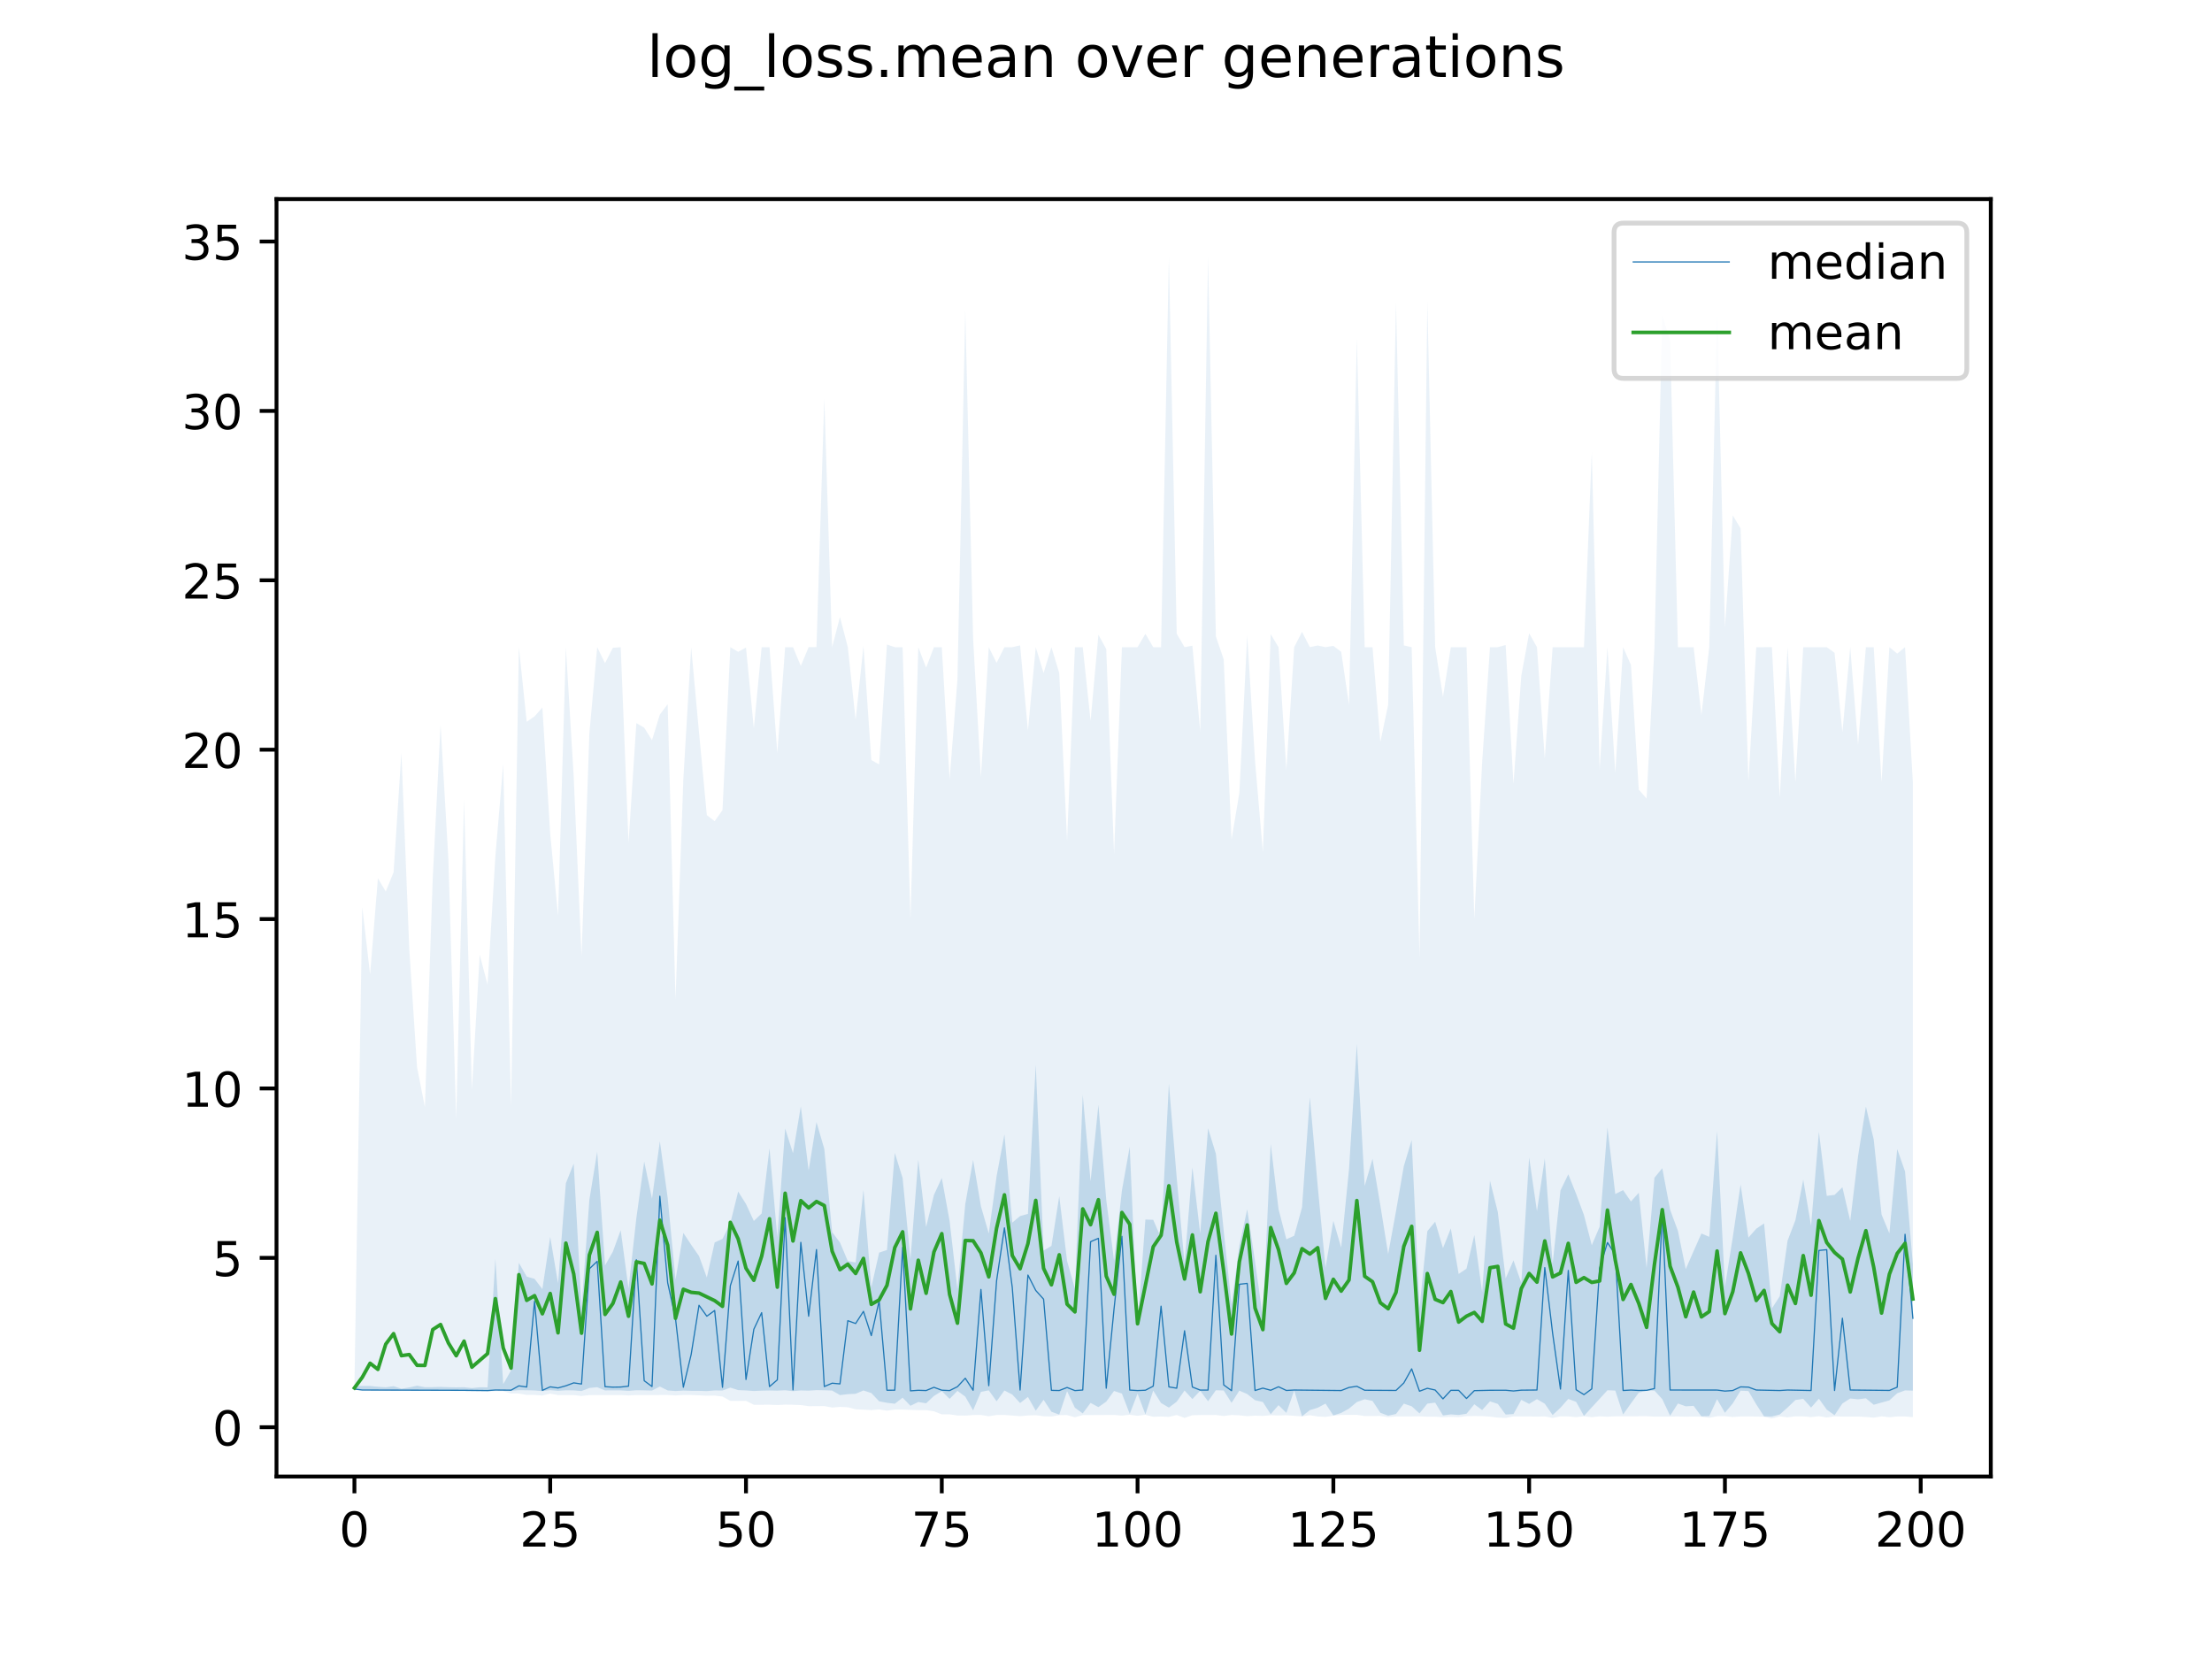 <?xml version="1.0" encoding="utf-8" standalone="no"?>
<!DOCTYPE svg PUBLIC "-//W3C//DTD SVG 1.1//EN"
  "http://www.w3.org/Graphics/SVG/1.1/DTD/svg11.dtd">
<!-- Created with matplotlib (https://matplotlib.org/) -->
<svg height="345.6pt" version="1.1" viewBox="0 0 460.8 345.6" width="460.8pt" xmlns="http://www.w3.org/2000/svg" xmlns:xlink="http://www.w3.org/1999/xlink">
 <defs>
  <style type="text/css">
*{stroke-linecap:butt;stroke-linejoin:round;}
  </style>
 </defs>
 <g id="figure_1">
  <g id="patch_1">
   <path d="M 0 345.6 
L 460.8 345.6 
L 460.8 0 
L 0 0 
z
" style="fill:#ffffff;"/>
  </g>
  <g id="axes_1">
   <g id="patch_2">
    <path d="M 57.6 307.584 
L 414.72 307.584 
L 414.72 41.472 
L 57.6 41.472 
z
" style="fill:#ffffff;"/>
   </g>
   <g id="PolyCollection_1">
    <path clip-path="url(#p635f17c312)" d="M 73.833 288.722 
L 73.833 289.565 
L 75.464 289.565 
L 77.096 289.565 
L 78.727 289.566 
L 80.358 289.664 
L 81.99 289.642 
L 83.621 289.596 
L 85.253 289.665 
L 86.884 289.707 
L 88.516 289.641 
L 90.147 289.664 
L 91.778 289.591 
L 93.41 289.661 
L 95.041 289.666 
L 96.673 289.646 
L 98.304 289.745 
L 99.936 289.677 
L 101.567 289.745 
L 103.198 289.618 
L 104.83 289.667 
L 106.461 289.753 
L 108.093 289.604 
L 109.724 289.613 
L 111.356 289.66 
L 112.987 289.803 
L 114.618 289.592 
L 116.25 289.735 
L 117.881 289.621 
L 119.513 289.646 
L 121.144 289.777 
L 122.776 289.139 
L 124.407 288.98 
L 126.038 289.65 
L 127.67 289.635 
L 129.301 289.644 
L 130.933 289.746 
L 132.564 289.61 
L 134.196 289.635 
L 135.827 289.679 
L 137.458 288.835 
L 139.09 289.654 
L 140.721 289.777 
L 142.353 289.68 
L 143.984 289.734 
L 145.616 289.742 
L 147.247 289.789 
L 148.879 289.657 
L 150.51 289.663 
L 152.141 289.066 
L 153.773 289.583 
L 155.404 289.654 
L 157.036 289.773 
L 158.667 289.7 
L 160.299 289.669 
L 161.93 289.699 
L 163.561 289.615 
L 165.193 289.804 
L 166.824 289.655 
L 168.456 289.697 
L 170.087 289.588 
L 171.719 289.618 
L 173.35 289.674 
L 174.981 290.626 
L 176.613 290.425 
L 178.244 290.355 
L 179.876 289.661 
L 181.507 290.195 
L 183.139 291.914 
L 184.77 292.224 
L 186.401 292.424 
L 188.033 291.165 
L 189.664 292.855 
L 191.296 292.059 
L 192.927 292.333 
L 194.559 290.804 
L 196.19 289.797 
L 197.821 291.412 
L 199.453 289.743 
L 201.084 290.944 
L 202.716 293.798 
L 204.347 289.951 
L 205.979 289.631 
L 207.61 291.913 
L 209.241 289.668 
L 210.873 290.506 
L 212.504 292.279 
L 214.136 291.011 
L 215.767 293.879 
L 217.399 291.597 
L 219.03 294.094 
L 220.661 294.688 
L 222.293 289.816 
L 223.924 293.263 
L 225.556 294.434 
L 227.187 292.25 
L 228.819 293.128 
L 230.45 291.988 
L 232.081 289.761 
L 233.713 290.303 
L 235.344 294.543 
L 236.976 290.313 
L 238.607 294.643 
L 240.239 289.684 
L 241.87 292.275 
L 243.501 293.229 
L 245.133 291.994 
L 246.764 289.671 
L 248.396 291.45 
L 250.027 289.72 
L 251.659 291.911 
L 253.29 289.61 
L 254.921 289.664 
L 256.553 292.238 
L 258.184 289.692 
L 259.816 290.406 
L 261.447 291.684 
L 263.079 292.061 
L 264.71 294.6 
L 266.341 292.715 
L 267.973 294.33 
L 269.604 289.681 
L 271.236 295.046 
L 272.867 293.75 
L 274.499 293.259 
L 276.13 292.395 
L 277.761 294.862 
L 279.393 294.339 
L 281.024 293.438 
L 282.656 292.066 
L 284.287 291.49 
L 285.919 291.831 
L 287.55 294.31 
L 289.181 294.909 
L 290.813 294.558 
L 292.444 292.4 
L 294.076 292.955 
L 295.707 294.434 
L 297.339 292.402 
L 298.97 292.198 
L 300.601 294.862 
L 302.233 294.645 
L 303.864 294.759 
L 305.496 294.513 
L 307.127 292.534 
L 308.759 293.74 
L 310.39 291.928 
L 312.021 292.461 
L 313.653 294.68 
L 315.284 294.575 
L 316.916 291.616 
L 318.547 292.457 
L 320.179 291.463 
L 321.81 292.421 
L 323.441 294.781 
L 325.073 293.259 
L 326.704 291.419 
L 328.336 292.026 
L 329.967 294.963 
L 331.599 293.167 
L 333.23 291.405 
L 334.862 289.613 
L 336.493 289.676 
L 338.124 294.654 
L 339.756 292.35 
L 341.387 290.117 
L 343.019 289.708 
L 344.65 289.684 
L 346.282 291.463 
L 347.913 294.927 
L 349.544 292.372 
L 351.176 292.96 
L 352.807 292.864 
L 354.439 295.053 
L 356.07 294.983 
L 357.702 291.474 
L 359.333 294.312 
L 360.964 292.369 
L 362.596 289.703 
L 364.227 289.784 
L 365.859 292.548 
L 367.49 295.071 
L 369.122 295.085 
L 370.753 294.67 
L 372.384 293.217 
L 374.016 291.649 
L 375.647 291.396 
L 377.279 293.227 
L 378.91 291.375 
L 380.542 293.647 
L 382.173 294.813 
L 383.804 292.372 
L 385.436 291.331 
L 387.067 291.5 
L 388.699 291.29 
L 390.33 292.64 
L 391.962 292.178 
L 393.593 291.723 
L 395.224 290.246 
L 396.856 289.646 
L 398.487 289.695 
L 398.487 263.425 
L 398.487 263.425 
L 396.856 244.039 
L 395.224 239.368 
L 393.593 256.936 
L 391.962 253.01 
L 390.33 237.37 
L 388.699 230.52 
L 387.067 240.857 
L 385.436 254.337 
L 383.804 247.333 
L 382.173 248.919 
L 380.542 249.116 
L 378.91 235.792 
L 377.279 255.336 
L 375.647 245.744 
L 374.016 254.186 
L 372.384 258.46 
L 370.753 270.04 
L 369.122 272.563 
L 367.49 254.856 
L 365.859 255.965 
L 364.227 257.818 
L 362.596 246.749 
L 360.964 257.766 
L 359.333 268.071 
L 357.702 235.611 
L 356.07 257.654 
L 354.439 256.962 
L 352.807 260.625 
L 351.176 264.373 
L 349.544 256.422 
L 347.913 251.996 
L 346.282 243.357 
L 344.65 245.352 
L 343.019 264.151 
L 341.387 248.476 
L 339.756 250.294 
L 338.124 247.921 
L 336.493 248.738 
L 334.862 234.836 
L 333.23 255.551 
L 331.599 259.401 
L 329.967 253.12 
L 328.336 248.702 
L 326.704 244.631 
L 325.073 248.004 
L 323.441 263.309 
L 321.81 241.314 
L 320.179 252.317 
L 318.547 241.106 
L 316.916 267.236 
L 315.284 262.556 
L 313.653 266.334 
L 312.021 252.487 
L 310.39 245.951 
L 308.759 269.203 
L 307.127 257.28 
L 305.496 264.292 
L 303.864 265.387 
L 302.233 255.901 
L 300.601 260.007 
L 298.97 254.504 
L 297.339 256.468 
L 295.707 272.477 
L 294.076 237.492 
L 292.444 242.911 
L 290.813 252.306 
L 289.181 261.226 
L 287.55 251.097 
L 285.919 241.409 
L 284.287 247.06 
L 282.656 217.499 
L 281.024 243.599 
L 279.393 259.892 
L 277.761 254.306 
L 276.13 264.088 
L 274.499 247.052 
L 272.867 228.571 
L 271.236 251.519 
L 269.604 257.438 
L 267.973 258.165 
L 266.341 251.879 
L 264.71 238.306 
L 263.079 274.427 
L 261.447 262.813 
L 259.816 251.913 
L 258.184 259.503 
L 256.553 271.825 
L 254.921 256.385 
L 253.29 240.352 
L 251.659 235.044 
L 250.027 256.988 
L 248.396 243.171 
L 246.764 263.191 
L 245.133 245.344 
L 243.501 225.76 
L 241.87 257.886 
L 240.239 254.111 
L 238.607 254.049 
L 236.976 276.161 
L 235.344 238.888 
L 233.713 248.007 
L 232.081 262.651 
L 230.45 249.926 
L 228.819 230.164 
L 227.187 246.086 
L 225.556 228.117 
L 223.924 268.475 
L 222.293 262.685 
L 220.661 249.169 
L 219.03 259.559 
L 217.399 260.515 
L 215.767 221.784 
L 214.136 252.878 
L 212.504 253.33 
L 210.873 254.699 
L 209.241 236.332 
L 207.61 245.013 
L 205.979 256.959 
L 204.347 251.299 
L 202.716 241.634 
L 201.084 250.829 
L 199.453 268.552 
L 197.821 254.373 
L 196.19 245.387 
L 194.559 248.919 
L 192.927 255.616 
L 191.296 241.564 
L 189.664 262.345 
L 188.033 245.412 
L 186.401 240.177 
L 184.77 260.401 
L 183.139 260.947 
L 181.507 268.187 
L 179.876 247.866 
L 178.244 262.991 
L 176.613 262.695 
L 174.981 258.835 
L 173.35 256.669 
L 171.719 239.357 
L 170.087 233.75 
L 168.456 243.843 
L 166.824 230.468 
L 165.193 240.229 
L 163.561 235.095 
L 161.93 257.738 
L 160.299 239.195 
L 158.667 252.781 
L 157.036 254.344 
L 155.404 250.81 
L 153.773 248.225 
L 152.141 254.815 
L 150.51 258.087 
L 148.879 258.821 
L 147.247 266.125 
L 145.616 261.656 
L 143.984 259.309 
L 142.353 256.835 
L 140.721 266.592 
L 139.09 249.537 
L 137.458 237.746 
L 135.827 249.703 
L 134.196 241.97 
L 132.564 253.753 
L 130.933 268.415 
L 129.301 256.272 
L 127.67 260.745 
L 126.038 263.599 
L 124.407 239.93 
L 122.776 249.946 
L 121.144 272.386 
L 119.513 242.403 
L 117.881 246.491 
L 116.25 267.331 
L 114.618 257.67 
L 112.987 268.54 
L 111.356 266.405 
L 109.724 265.943 
L 108.093 263.073 
L 106.461 285.481 
L 104.83 288.348 
L 103.198 262.21 
L 101.567 289.016 
L 99.936 288.994 
L 98.304 289.164 
L 96.673 288.984 
L 95.041 289.013 
L 93.41 288.982 
L 91.778 288.915 
L 90.147 288.97 
L 88.516 288.981 
L 86.884 288.669 
L 85.253 289.031 
L 83.621 289.293 
L 81.99 288.764 
L 80.358 289 
L 78.727 288.889 
L 77.096 288.722 
L 75.464 288.722 
L 73.833 288.722 
z
" style="fill:#1f77b4;fill-opacity:0.2;"/>
   </g>
   <g id="PolyCollection_2">
    <path clip-path="url(#p635f17c312)" d="M 73.833 288.722 
L 73.833 289.565 
L 75.464 289.565 
L 77.096 289.676 
L 78.727 289.677 
L 80.358 289.676 
L 81.99 289.675 
L 83.621 289.673 
L 85.253 289.681 
L 86.884 289.716 
L 88.516 289.675 
L 90.147 289.677 
L 91.778 289.685 
L 93.41 289.669 
L 95.041 289.793 
L 96.673 289.79 
L 98.304 289.857 
L 99.936 289.81 
L 101.567 289.852 
L 103.198 289.797 
L 104.83 289.799 
L 106.461 290.29 
L 108.093 290.299 
L 109.724 290.587 
L 111.356 290.587 
L 112.987 290.714 
L 114.618 290.319 
L 116.25 290.614 
L 117.881 290.609 
L 119.513 290.625 
L 121.144 290.812 
L 122.776 290.619 
L 124.407 290.613 
L 126.038 290.611 
L 127.67 290.608 
L 129.301 290.606 
L 130.933 290.698 
L 132.564 290.613 
L 134.196 290.607 
L 135.827 290.612 
L 137.458 290.605 
L 139.09 290.604 
L 140.721 290.7 
L 142.353 290.597 
L 143.984 290.603 
L 145.616 290.677 
L 147.247 290.754 
L 148.879 290.722 
L 150.51 290.929 
L 152.141 291.828 
L 153.773 291.835 
L 155.404 291.821 
L 157.036 292.636 
L 158.667 292.635 
L 160.299 292.627 
L 161.93 292.692 
L 163.561 292.611 
L 165.193 292.635 
L 166.824 292.705 
L 168.456 292.933 
L 170.087 292.921 
L 171.719 292.908 
L 173.35 293.224 
L 174.981 293.083 
L 176.613 293.162 
L 178.244 293.584 
L 179.876 293.655 
L 181.507 293.755 
L 183.139 293.603 
L 184.77 293.875 
L 186.401 293.64 
L 188.033 293.635 
L 189.664 293.713 
L 191.296 293.756 
L 192.927 293.754 
L 194.559 293.995 
L 196.19 294.646 
L 197.821 294.633 
L 199.453 294.866 
L 201.084 294.9 
L 202.716 294.774 
L 204.347 294.762 
L 205.979 295.029 
L 207.61 294.768 
L 209.241 294.764 
L 210.873 294.883 
L 212.504 295.013 
L 214.136 294.862 
L 215.767 294.809 
L 217.399 295.038 
L 219.03 295.084 
L 220.661 294.798 
L 222.293 294.793 
L 223.924 295.237 
L 225.556 294.795 
L 227.187 294.786 
L 228.819 294.778 
L 230.45 294.769 
L 232.081 294.762 
L 233.713 294.895 
L 235.344 294.724 
L 236.976 294.929 
L 238.607 294.73 
L 240.239 295.149 
L 241.87 295.085 
L 243.501 295.167 
L 245.133 294.77 
L 246.764 295.374 
L 248.396 294.82 
L 250.027 294.784 
L 251.659 294.773 
L 253.29 294.77 
L 254.921 294.975 
L 256.553 294.768 
L 258.184 294.835 
L 259.816 295.016 
L 261.447 294.903 
L 263.079 294.961 
L 264.71 294.819 
L 266.341 294.868 
L 267.973 294.818 
L 269.604 294.939 
L 271.236 295.061 
L 272.867 294.809 
L 274.499 295.075 
L 276.13 295.167 
L 277.761 294.917 
L 279.393 294.765 
L 281.024 294.748 
L 282.656 294.744 
L 284.287 294.989 
L 285.919 294.983 
L 287.55 294.976 
L 289.181 295.213 
L 290.813 295.076 
L 292.444 295.071 
L 294.076 295.067 
L 295.707 295.048 
L 297.339 295.126 
L 298.97 295.125 
L 300.601 295.227 
L 302.233 295.156 
L 303.864 295.215 
L 305.496 295.018 
L 307.127 294.987 
L 308.759 295.003 
L 310.39 295.114 
L 312.021 295.313 
L 313.653 295.379 
L 315.284 295.073 
L 316.916 295.07 
L 318.547 295.066 
L 320.179 295.113 
L 321.81 295.066 
L 323.441 295.382 
L 325.073 295.053 
L 326.704 295.068 
L 328.336 295.212 
L 329.967 295.048 
L 331.599 295.222 
L 333.23 295.048 
L 334.862 295.128 
L 336.493 295.051 
L 338.124 295.044 
L 339.756 295.042 
L 341.387 295.028 
L 343.019 295.021 
L 344.65 295.115 
L 346.282 295.113 
L 347.913 295.112 
L 349.544 295.076 
L 351.176 295.129 
L 352.807 295.099 
L 354.439 295.124 
L 356.07 295.353 
L 357.702 295.029 
L 359.333 295.023 
L 360.964 295.188 
L 362.596 295.078 
L 364.227 295.065 
L 365.859 295.103 
L 367.49 295.133 
L 369.122 295.488 
L 370.753 295.068 
L 372.384 295.25 
L 374.016 295.055 
L 375.647 295.055 
L 377.279 295.205 
L 378.91 295.025 
L 380.542 295.284 
L 382.173 295.05 
L 383.804 295.109 
L 385.436 295.103 
L 387.067 295.092 
L 388.699 295.181 
L 390.33 295.324 
L 391.962 295.055 
L 393.593 295.23 
L 395.224 295.085 
L 396.856 295.082 
L 398.487 295.21 
L 398.487 163.036 
L 398.487 163.036 
L 396.856 134.818 
L 395.224 136.153 
L 393.593 134.818 
L 391.962 162.999 
L 390.33 134.818 
L 388.699 134.818 
L 387.067 155.149 
L 385.436 134.818 
L 383.804 152.52 
L 382.173 135.983 
L 380.542 134.818 
L 378.91 134.818 
L 377.279 134.818 
L 375.647 134.818 
L 374.016 162.925 
L 372.384 134.818 
L 370.753 166.142 
L 369.122 134.817 
L 367.49 134.818 
L 365.859 134.818 
L 364.227 162.766 
L 362.596 110.07 
L 360.964 107.363 
L 359.333 130.683 
L 357.702 64.761 
L 356.07 134.818 
L 354.439 148.941 
L 352.807 134.818 
L 351.176 134.818 
L 349.544 134.818 
L 347.913 70.944 
L 346.282 65.754 
L 344.65 134.818 
L 343.019 166.352 
L 341.387 164.503 
L 339.756 138.516 
L 338.124 134.818 
L 336.493 161.001 
L 334.862 134.818 
L 333.23 160.312 
L 331.599 94.21 
L 329.967 134.818 
L 328.336 134.818 
L 326.704 134.818 
L 325.073 134.818 
L 323.441 134.818 
L 321.81 158.006 
L 320.179 134.818 
L 318.547 131.928 
L 316.916 140.755 
L 315.284 163.297 
L 313.653 134.37 
L 312.021 134.818 
L 310.39 134.818 
L 308.759 158.783 
L 307.127 191.382 
L 305.496 134.819 
L 303.864 134.818 
L 302.233 134.818 
L 300.601 145.199 
L 298.97 134.818 
L 297.339 62.797 
L 295.707 199.564 
L 294.076 134.818 
L 292.444 134.453 
L 290.813 62.993 
L 289.181 146.806 
L 287.55 154.573 
L 285.919 134.818 
L 284.287 134.818 
L 282.656 70.468 
L 281.024 146.818 
L 279.393 135.784 
L 277.761 134.542 
L 276.13 134.818 
L 274.499 134.466 
L 272.867 134.818 
L 271.236 131.629 
L 269.604 134.818 
L 267.973 160.428 
L 266.341 134.818 
L 264.71 132.116 
L 263.079 177.5 
L 261.447 158.542 
L 259.816 132.384 
L 258.184 165.15 
L 256.553 174.859 
L 254.921 137.366 
L 253.29 132.586 
L 251.659 53.568 
L 250.027 152.365 
L 248.396 134.507 
L 246.764 134.818 
L 245.133 132.017 
L 243.501 53.568 
L 241.87 134.818 
L 240.239 134.818 
L 238.607 132.034 
L 236.976 134.818 
L 235.344 134.818 
L 233.713 134.818 
L 232.081 177.846 
L 230.45 135.218 
L 228.819 132.215 
L 227.187 150.127 
L 225.556 134.818 
L 223.924 134.818 
L 222.293 175.148 
L 220.661 140.209 
L 219.03 134.818 
L 217.399 140.197 
L 215.767 134.818 
L 214.136 152.19 
L 212.504 134.441 
L 210.873 134.818 
L 209.241 134.818 
L 207.61 138.086 
L 205.979 134.818 
L 204.347 161.889 
L 202.716 133.081 
L 201.084 64.713 
L 199.453 141.611 
L 197.821 162.328 
L 196.19 134.818 
L 194.559 134.818 
L 192.927 139.088 
L 191.296 134.818 
L 189.664 191.461 
L 188.033 134.818 
L 186.401 134.818 
L 184.77 134.258 
L 183.139 159.25 
L 181.507 158.323 
L 179.876 134.564 
L 178.244 149.976 
L 176.613 134.818 
L 174.981 128.529 
L 173.35 134.818 
L 171.719 83.015 
L 170.087 134.802 
L 168.456 134.818 
L 166.824 138.721 
L 165.193 134.818 
L 163.561 134.818 
L 161.93 156.864 
L 160.299 134.818 
L 158.667 134.818 
L 157.036 151.712 
L 155.404 134.898 
L 153.773 135.79 
L 152.141 134.818 
L 150.51 168.766 
L 148.879 171.063 
L 147.247 169.804 
L 145.616 152.548 
L 143.984 134.841 
L 142.353 162.32 
L 140.721 208.225 
L 139.09 146.705 
L 137.458 148.851 
L 135.827 154.193 
L 134.196 151.592 
L 132.564 150.632 
L 130.933 175.559 
L 129.301 134.83 
L 127.67 134.942 
L 126.038 138.147 
L 124.407 134.818 
L 122.776 152.799 
L 121.144 199.205 
L 119.513 161.82 
L 117.881 134.818 
L 116.25 190.757 
L 114.618 173.708 
L 112.987 147.405 
L 111.356 149.232 
L 109.724 150.369 
L 108.093 134.818 
L 106.461 230.45 
L 104.83 159.176 
L 103.198 178.339 
L 101.567 205.121 
L 99.936 198.907 
L 98.304 227.029 
L 96.673 166.612 
L 95.041 233.096 
L 93.41 179.032 
L 91.778 150.992 
L 90.147 182.957 
L 88.516 230.621 
L 86.884 222.365 
L 85.253 197.609 
L 83.621 156.818 
L 81.99 181.721 
L 80.358 185.712 
L 78.727 182.966 
L 77.096 202.976 
L 75.464 188.96 
L 73.833 288.722 
z
" style="fill:#1f77b4;fill-opacity:0.1;"/>
   </g>
   <g id="matplotlib.axis_1">
    <g id="xtick_1">
     <g id="line2d_1">
      <defs>
       <path d="M 0 0 
L 0 3.5 
" id="md14bbc1269" style="stroke:#000000;stroke-width:0.8;"/>
      </defs>
      <g>
       <use style="stroke:#000000;stroke-width:0.8;" x="73.833" xlink:href="#md14bbc1269" y="307.584"/>
      </g>
     </g>
     <g id="text_1">
      <!-- 0 -->
      <defs>
       <path d="M 31.781 66.406 
Q 24.172 66.406 20.328 58.906 
Q 16.5 51.422 16.5 36.375 
Q 16.5 21.391 20.328 13.891 
Q 24.172 6.391 31.781 6.391 
Q 39.453 6.391 43.281 13.891 
Q 47.125 21.391 47.125 36.375 
Q 47.125 51.422 43.281 58.906 
Q 39.453 66.406 31.781 66.406 
z
M 31.781 74.219 
Q 44.047 74.219 50.516 64.516 
Q 56.984 54.828 56.984 36.375 
Q 56.984 17.969 50.516 8.266 
Q 44.047 -1.422 31.781 -1.422 
Q 19.531 -1.422 13.062 8.266 
Q 6.594 17.969 6.594 36.375 
Q 6.594 54.828 13.062 64.516 
Q 19.531 74.219 31.781 74.219 
z
" id="DejaVuSans-48"/>
      </defs>
      <g transform="translate(70.651 322.182)scale(0.1 -0.1)">
       <use xlink:href="#DejaVuSans-48"/>
      </g>
     </g>
    </g>
    <g id="xtick_2">
     <g id="line2d_2">
      <g>
       <use style="stroke:#000000;stroke-width:0.8;" x="114.618" xlink:href="#md14bbc1269" y="307.584"/>
      </g>
     </g>
     <g id="text_2">
      <!-- 25 -->
      <defs>
       <path d="M 19.188 8.297 
L 53.609 8.297 
L 53.609 0 
L 7.328 0 
L 7.328 8.297 
Q 12.938 14.109 22.625 23.891 
Q 32.328 33.688 34.812 36.531 
Q 39.547 41.844 41.422 45.531 
Q 43.312 49.219 43.312 52.781 
Q 43.312 58.594 39.234 62.25 
Q 35.156 65.922 28.609 65.922 
Q 23.969 65.922 18.812 64.312 
Q 13.672 62.703 7.812 59.422 
L 7.812 69.391 
Q 13.766 71.781 18.938 73 
Q 24.125 74.219 28.422 74.219 
Q 39.75 74.219 46.484 68.547 
Q 53.219 62.891 53.219 53.422 
Q 53.219 48.922 51.531 44.891 
Q 49.859 40.875 45.406 35.406 
Q 44.188 33.984 37.641 27.219 
Q 31.109 20.453 19.188 8.297 
z
" id="DejaVuSans-50"/>
       <path d="M 10.797 72.906 
L 49.516 72.906 
L 49.516 64.594 
L 19.828 64.594 
L 19.828 46.734 
Q 21.969 47.469 24.109 47.828 
Q 26.266 48.188 28.422 48.188 
Q 40.625 48.188 47.75 41.5 
Q 54.891 34.812 54.891 23.391 
Q 54.891 11.625 47.562 5.094 
Q 40.234 -1.422 26.906 -1.422 
Q 22.312 -1.422 17.547 -0.641 
Q 12.797 0.141 7.719 1.703 
L 7.719 11.625 
Q 12.109 9.234 16.797 8.062 
Q 21.484 6.891 26.703 6.891 
Q 35.156 6.891 40.078 11.328 
Q 45.016 15.766 45.016 23.391 
Q 45.016 31 40.078 35.438 
Q 35.156 39.891 26.703 39.891 
Q 22.75 39.891 18.812 39.016 
Q 14.891 38.141 10.797 36.281 
z
" id="DejaVuSans-53"/>
      </defs>
      <g transform="translate(108.256 322.182)scale(0.1 -0.1)">
       <use xlink:href="#DejaVuSans-50"/>
       <use x="63.623" xlink:href="#DejaVuSans-53"/>
      </g>
     </g>
    </g>
    <g id="xtick_3">
     <g id="line2d_3">
      <g>
       <use style="stroke:#000000;stroke-width:0.8;" x="155.404" xlink:href="#md14bbc1269" y="307.584"/>
      </g>
     </g>
     <g id="text_3">
      <!-- 50 -->
      <g transform="translate(149.042 322.182)scale(0.1 -0.1)">
       <use xlink:href="#DejaVuSans-53"/>
       <use x="63.623" xlink:href="#DejaVuSans-48"/>
      </g>
     </g>
    </g>
    <g id="xtick_4">
     <g id="line2d_4">
      <g>
       <use style="stroke:#000000;stroke-width:0.8;" x="196.19" xlink:href="#md14bbc1269" y="307.584"/>
      </g>
     </g>
     <g id="text_4">
      <!-- 75 -->
      <defs>
       <path d="M 8.203 72.906 
L 55.078 72.906 
L 55.078 68.703 
L 28.609 0 
L 18.312 0 
L 43.219 64.594 
L 8.203 64.594 
z
" id="DejaVuSans-55"/>
      </defs>
      <g transform="translate(189.827 322.182)scale(0.1 -0.1)">
       <use xlink:href="#DejaVuSans-55"/>
       <use x="63.623" xlink:href="#DejaVuSans-53"/>
      </g>
     </g>
    </g>
    <g id="xtick_5">
     <g id="line2d_5">
      <g>
       <use style="stroke:#000000;stroke-width:0.8;" x="236.976" xlink:href="#md14bbc1269" y="307.584"/>
      </g>
     </g>
     <g id="text_5">
      <!-- 100 -->
      <defs>
       <path d="M 12.406 8.297 
L 28.516 8.297 
L 28.516 63.922 
L 10.984 60.406 
L 10.984 69.391 
L 28.422 72.906 
L 38.281 72.906 
L 38.281 8.297 
L 54.391 8.297 
L 54.391 0 
L 12.406 0 
z
" id="DejaVuSans-49"/>
      </defs>
      <g transform="translate(227.432 322.182)scale(0.1 -0.1)">
       <use xlink:href="#DejaVuSans-49"/>
       <use x="63.623" xlink:href="#DejaVuSans-48"/>
       <use x="127.246" xlink:href="#DejaVuSans-48"/>
      </g>
     </g>
    </g>
    <g id="xtick_6">
     <g id="line2d_6">
      <g>
       <use style="stroke:#000000;stroke-width:0.8;" x="277.761" xlink:href="#md14bbc1269" y="307.584"/>
      </g>
     </g>
     <g id="text_6">
      <!-- 125 -->
      <g transform="translate(268.218 322.182)scale(0.1 -0.1)">
       <use xlink:href="#DejaVuSans-49"/>
       <use x="63.623" xlink:href="#DejaVuSans-50"/>
       <use x="127.246" xlink:href="#DejaVuSans-53"/>
      </g>
     </g>
    </g>
    <g id="xtick_7">
     <g id="line2d_7">
      <g>
       <use style="stroke:#000000;stroke-width:0.8;" x="318.547" xlink:href="#md14bbc1269" y="307.584"/>
      </g>
     </g>
     <g id="text_7">
      <!-- 150 -->
      <g transform="translate(309.003 322.182)scale(0.1 -0.1)">
       <use xlink:href="#DejaVuSans-49"/>
       <use x="63.623" xlink:href="#DejaVuSans-53"/>
       <use x="127.246" xlink:href="#DejaVuSans-48"/>
      </g>
     </g>
    </g>
    <g id="xtick_8">
     <g id="line2d_8">
      <g>
       <use style="stroke:#000000;stroke-width:0.8;" x="359.333" xlink:href="#md14bbc1269" y="307.584"/>
      </g>
     </g>
     <g id="text_8">
      <!-- 175 -->
      <g transform="translate(349.789 322.182)scale(0.1 -0.1)">
       <use xlink:href="#DejaVuSans-49"/>
       <use x="63.623" xlink:href="#DejaVuSans-55"/>
       <use x="127.246" xlink:href="#DejaVuSans-53"/>
      </g>
     </g>
    </g>
    <g id="xtick_9">
     <g id="line2d_9">
      <g>
       <use style="stroke:#000000;stroke-width:0.8;" x="400.119" xlink:href="#md14bbc1269" y="307.584"/>
      </g>
     </g>
     <g id="text_9">
      <!-- 200 -->
      <g transform="translate(390.575 322.182)scale(0.1 -0.1)">
       <use xlink:href="#DejaVuSans-50"/>
       <use x="63.623" xlink:href="#DejaVuSans-48"/>
       <use x="127.246" xlink:href="#DejaVuSans-48"/>
      </g>
     </g>
    </g>
   </g>
   <g id="matplotlib.axis_2">
    <g id="ytick_1">
     <g id="line2d_10">
      <defs>
       <path d="M 0 0 
L -3.5 0 
" id="madeb00cb71" style="stroke:#000000;stroke-width:0.8;"/>
      </defs>
      <g>
       <use style="stroke:#000000;stroke-width:0.8;" x="57.6" xlink:href="#madeb00cb71" y="297.319"/>
      </g>
     </g>
     <g id="text_10">
      <!-- 0 -->
      <g transform="translate(44.237 301.118)scale(0.1 -0.1)">
       <use xlink:href="#DejaVuSans-48"/>
      </g>
     </g>
    </g>
    <g id="ytick_2">
     <g id="line2d_11">
      <g>
       <use style="stroke:#000000;stroke-width:0.8;" x="57.6" xlink:href="#madeb00cb71" y="262.032"/>
      </g>
     </g>
     <g id="text_11">
      <!-- 5 -->
      <g transform="translate(44.237 265.831)scale(0.1 -0.1)">
       <use xlink:href="#DejaVuSans-53"/>
      </g>
     </g>
    </g>
    <g id="ytick_3">
     <g id="line2d_12">
      <g>
       <use style="stroke:#000000;stroke-width:0.8;" x="57.6" xlink:href="#madeb00cb71" y="226.746"/>
      </g>
     </g>
     <g id="text_12">
      <!-- 10 -->
      <g transform="translate(37.875 230.545)scale(0.1 -0.1)">
       <use xlink:href="#DejaVuSans-49"/>
       <use x="63.623" xlink:href="#DejaVuSans-48"/>
      </g>
     </g>
    </g>
    <g id="ytick_4">
     <g id="line2d_13">
      <g>
       <use style="stroke:#000000;stroke-width:0.8;" x="57.6" xlink:href="#madeb00cb71" y="191.459"/>
      </g>
     </g>
     <g id="text_13">
      <!-- 15 -->
      <g transform="translate(37.875 195.258)scale(0.1 -0.1)">
       <use xlink:href="#DejaVuSans-49"/>
       <use x="63.623" xlink:href="#DejaVuSans-53"/>
      </g>
     </g>
    </g>
    <g id="ytick_5">
     <g id="line2d_14">
      <g>
       <use style="stroke:#000000;stroke-width:0.8;" x="57.6" xlink:href="#madeb00cb71" y="156.173"/>
      </g>
     </g>
     <g id="text_14">
      <!-- 20 -->
      <g transform="translate(37.875 159.972)scale(0.1 -0.1)">
       <use xlink:href="#DejaVuSans-50"/>
       <use x="63.623" xlink:href="#DejaVuSans-48"/>
      </g>
     </g>
    </g>
    <g id="ytick_6">
     <g id="line2d_15">
      <g>
       <use style="stroke:#000000;stroke-width:0.8;" x="57.6" xlink:href="#madeb00cb71" y="120.886"/>
      </g>
     </g>
     <g id="text_15">
      <!-- 25 -->
      <g transform="translate(37.875 124.685)scale(0.1 -0.1)">
       <use xlink:href="#DejaVuSans-50"/>
       <use x="63.623" xlink:href="#DejaVuSans-53"/>
      </g>
     </g>
    </g>
    <g id="ytick_7">
     <g id="line2d_16">
      <g>
       <use style="stroke:#000000;stroke-width:0.8;" x="57.6" xlink:href="#madeb00cb71" y="85.6"/>
      </g>
     </g>
     <g id="text_16">
      <!-- 30 -->
      <defs>
       <path d="M 40.578 39.312 
Q 47.656 37.797 51.625 33 
Q 55.609 28.219 55.609 21.188 
Q 55.609 10.406 48.188 4.484 
Q 40.766 -1.422 27.094 -1.422 
Q 22.516 -1.422 17.656 -0.516 
Q 12.797 0.391 7.625 2.203 
L 7.625 11.719 
Q 11.719 9.328 16.594 8.109 
Q 21.484 6.891 26.812 6.891 
Q 36.078 6.891 40.938 10.547 
Q 45.797 14.203 45.797 21.188 
Q 45.797 27.641 41.281 31.266 
Q 36.766 34.906 28.719 34.906 
L 20.219 34.906 
L 20.219 43.016 
L 29.109 43.016 
Q 36.375 43.016 40.234 45.922 
Q 44.094 48.828 44.094 54.297 
Q 44.094 59.906 40.109 62.906 
Q 36.141 65.922 28.719 65.922 
Q 24.656 65.922 20.016 65.031 
Q 15.375 64.156 9.812 62.312 
L 9.812 71.094 
Q 15.438 72.656 20.344 73.438 
Q 25.25 74.219 29.594 74.219 
Q 40.828 74.219 47.359 69.109 
Q 53.906 64.016 53.906 55.328 
Q 53.906 49.266 50.438 45.094 
Q 46.969 40.922 40.578 39.312 
z
" id="DejaVuSans-51"/>
      </defs>
      <g transform="translate(37.875 89.399)scale(0.1 -0.1)">
       <use xlink:href="#DejaVuSans-51"/>
       <use x="63.623" xlink:href="#DejaVuSans-48"/>
      </g>
     </g>
    </g>
    <g id="ytick_8">
     <g id="line2d_17">
      <g>
       <use style="stroke:#000000;stroke-width:0.8;" x="57.6" xlink:href="#madeb00cb71" y="50.313"/>
      </g>
     </g>
     <g id="text_17">
      <!-- 35 -->
      <g transform="translate(37.875 54.112)scale(0.1 -0.1)">
       <use xlink:href="#DejaVuSans-51"/>
       <use x="63.623" xlink:href="#DejaVuSans-53"/>
      </g>
     </g>
    </g>
   </g>
   <g id="line2d_18">
    <path clip-path="url(#p635f17c312)" d="M 73.833 289.36 
L 75.464 289.565 
L 96.673 289.628 
L 101.567 289.683 
L 103.198 289.565 
L 106.461 289.599 
L 108.093 288.697 
L 109.724 288.943 
L 111.356 271.067 
L 112.987 289.638 
L 114.618 288.904 
L 116.25 289.135 
L 117.881 288.688 
L 119.513 288.076 
L 121.144 288.317 
L 122.776 264.312 
L 124.407 262.759 
L 126.038 288.868 
L 127.67 288.972 
L 129.301 288.944 
L 130.933 288.764 
L 132.564 262.427 
L 134.196 287.628 
L 135.827 288.842 
L 137.458 249.203 
L 139.09 267.225 
L 140.721 274.684 
L 142.353 288.985 
L 143.984 282.148 
L 145.616 271.912 
L 147.247 274.194 
L 148.879 272.997 
L 150.51 289.006 
L 152.141 267.845 
L 153.773 262.702 
L 155.404 287.375 
L 157.036 276.909 
L 158.667 273.454 
L 160.299 288.857 
L 161.93 287.452 
L 163.561 253.659 
L 165.193 289.533 
L 166.824 258.803 
L 168.456 274.195 
L 170.087 260.311 
L 171.719 288.843 
L 173.35 288.144 
L 174.981 288.29 
L 176.613 275.121 
L 178.244 275.713 
L 179.876 273.18 
L 181.507 278.237 
L 183.139 271.004 
L 184.77 289.614 
L 186.401 289.603 
L 188.033 259.853 
L 189.664 289.738 
L 191.296 289.623 
L 192.927 289.676 
L 194.559 289.004 
L 196.19 289.603 
L 197.821 289.679 
L 199.453 288.876 
L 201.084 287.112 
L 202.716 289.615 
L 204.347 268.616 
L 205.979 288.667 
L 207.61 266.787 
L 209.241 255.789 
L 210.873 268.197 
L 212.504 289.568 
L 214.136 265.612 
L 215.767 268.827 
L 217.399 270.637 
L 219.03 289.637 
L 220.661 289.672 
L 222.293 289.039 
L 223.924 289.686 
L 225.556 289.565 
L 227.187 258.669 
L 228.819 257.966 
L 230.45 289.19 
L 232.081 272.61 
L 233.713 257.546 
L 235.344 289.579 
L 236.976 289.677 
L 238.607 289.611 
L 240.239 288.764 
L 241.87 272.098 
L 243.501 288.921 
L 245.133 289.184 
L 246.764 277.221 
L 248.396 288.945 
L 250.027 289.581 
L 251.659 289.575 
L 253.29 261.504 
L 254.921 288.502 
L 256.553 289.703 
L 258.184 267.538 
L 259.816 267.353 
L 261.447 289.666 
L 263.079 289.173 
L 264.71 289.616 
L 266.341 288.889 
L 267.973 289.658 
L 269.604 289.569 
L 279.393 289.674 
L 281.024 289.035 
L 282.656 288.792 
L 284.287 289.616 
L 290.813 289.654 
L 292.444 288.093 
L 294.076 285.161 
L 295.707 289.814 
L 297.339 289.208 
L 298.97 289.567 
L 300.601 291.408 
L 302.233 289.633 
L 303.864 289.635 
L 305.496 291.331 
L 307.127 289.696 
L 310.39 289.622 
L 313.653 289.612 
L 315.284 289.765 
L 316.916 289.597 
L 320.179 289.565 
L 321.81 264.063 
L 323.441 277.755 
L 325.073 289.37 
L 326.704 264.655 
L 328.336 289.502 
L 329.967 290.526 
L 331.599 289.328 
L 333.23 264.19 
L 334.862 258.847 
L 336.493 261.316 
L 338.124 289.667 
L 339.756 289.574 
L 341.387 289.657 
L 343.019 289.627 
L 344.65 289.264 
L 346.282 252.268 
L 347.913 289.569 
L 357.702 289.575 
L 359.333 289.787 
L 360.964 289.672 
L 362.596 288.912 
L 364.227 288.965 
L 365.859 289.567 
L 370.753 289.672 
L 372.384 289.567 
L 377.279 289.667 
L 378.91 260.495 
L 380.542 260.334 
L 382.173 289.669 
L 383.804 274.609 
L 385.436 289.565 
L 393.593 289.65 
L 395.224 288.974 
L 396.856 257.127 
L 398.487 274.626 
L 398.487 274.626 
" style="fill:none;stroke:#1f77b4;stroke-linecap:square;stroke-width:0.25;"/>
   </g>
   <g id="line2d_19">
    <path clip-path="url(#p635f17c312)" d="M 73.833 289.132 
L 75.464 286.922 
L 77.096 283.99 
L 78.727 285.267 
L 80.358 280.017 
L 81.99 277.825 
L 83.621 282.411 
L 85.253 282.178 
L 86.884 284.422 
L 88.516 284.445 
L 90.147 276.977 
L 91.778 275.922 
L 93.41 279.768 
L 95.041 282.426 
L 96.673 279.391 
L 98.304 284.802 
L 101.567 281.986 
L 103.198 270.529 
L 104.83 280.819 
L 106.461 284.996 
L 108.093 265.54 
L 109.724 270.888 
L 111.356 269.914 
L 112.987 273.684 
L 114.618 269.461 
L 116.25 277.653 
L 117.881 258.968 
L 119.513 265.389 
L 121.144 277.728 
L 122.776 261.45 
L 124.407 256.725 
L 126.038 273.818 
L 127.67 271.548 
L 129.301 267.066 
L 130.933 274.196 
L 132.564 262.866 
L 134.196 263.202 
L 135.827 267.462 
L 137.458 254.197 
L 139.09 259.402 
L 140.721 274.622 
L 142.353 268.579 
L 143.984 269.217 
L 145.616 269.374 
L 148.879 270.946 
L 150.51 272.138 
L 152.141 254.636 
L 153.773 258.095 
L 155.404 264.203 
L 157.036 266.71 
L 158.667 261.693 
L 160.299 253.896 
L 161.93 268.138 
L 163.561 248.577 
L 165.193 258.519 
L 166.824 250.11 
L 168.456 251.63 
L 170.087 250.299 
L 171.719 251.143 
L 173.35 260.66 
L 174.981 264.502 
L 176.613 263.347 
L 178.244 265.288 
L 179.876 262.154 
L 181.507 271.716 
L 183.139 270.799 
L 184.77 267.764 
L 186.401 259.894 
L 188.033 256.611 
L 189.664 272.665 
L 191.296 262.529 
L 192.927 269.408 
L 194.559 260.806 
L 196.19 256.994 
L 197.821 269.641 
L 199.453 275.641 
L 201.084 258.414 
L 202.716 258.474 
L 204.347 261.003 
L 205.979 265.992 
L 207.61 255.839 
L 209.241 248.911 
L 210.873 261.55 
L 212.504 264.305 
L 214.136 259.074 
L 215.767 250.063 
L 217.399 264.233 
L 219.03 267.651 
L 220.661 261.402 
L 222.293 271.679 
L 223.924 273.289 
L 225.556 251.84 
L 227.187 255.132 
L 228.819 249.92 
L 230.45 265.844 
L 232.081 269.613 
L 233.713 252.585 
L 235.344 255.045 
L 236.976 275.767 
L 240.239 259.718 
L 241.87 257.343 
L 243.501 247.026 
L 245.133 258.72 
L 246.764 266.433 
L 248.396 257.265 
L 250.027 269.099 
L 251.659 258.634 
L 253.29 252.746 
L 254.921 264.86 
L 256.553 277.896 
L 258.184 262.841 
L 259.816 255.183 
L 261.447 272.484 
L 263.079 276.986 
L 264.71 255.728 
L 266.341 260.338 
L 267.973 267.354 
L 269.604 265.169 
L 271.236 260.124 
L 272.867 261.238 
L 274.499 259.922 
L 276.13 270.476 
L 277.761 266.5 
L 279.393 268.963 
L 281.024 266.648 
L 282.656 250.102 
L 284.287 265.868 
L 285.919 267.008 
L 287.55 271.389 
L 289.181 272.634 
L 290.813 269.234 
L 292.444 259.63 
L 294.076 255.47 
L 295.707 281.281 
L 297.339 265.304 
L 298.97 270.673 
L 300.601 271.358 
L 302.233 269.048 
L 303.864 275.412 
L 305.496 274.184 
L 307.127 273.41 
L 308.759 275.255 
L 310.39 264.092 
L 312.021 263.818 
L 313.653 275.8 
L 315.284 276.68 
L 316.916 268.44 
L 318.547 265.293 
L 320.179 267.093 
L 321.81 258.513 
L 323.441 266.002 
L 325.073 265.188 
L 326.704 259.014 
L 328.336 267.134 
L 329.967 266.156 
L 331.599 267.149 
L 333.23 266.846 
L 334.862 252.091 
L 336.493 262.52 
L 338.124 270.706 
L 339.756 267.587 
L 341.387 271.528 
L 343.019 276.516 
L 344.65 263.402 
L 346.282 251.998 
L 347.913 263.784 
L 349.544 268.148 
L 351.176 274.303 
L 352.807 269.159 
L 354.439 274.332 
L 356.07 273.213 
L 357.702 260.616 
L 359.333 273.648 
L 360.964 269.099 
L 362.596 260.997 
L 364.227 265.251 
L 365.859 270.915 
L 367.49 268.822 
L 369.122 275.718 
L 370.753 277.426 
L 372.384 267.727 
L 374.016 271.539 
L 375.647 261.566 
L 377.279 269.819 
L 378.91 254.277 
L 380.542 258.837 
L 382.173 260.914 
L 383.804 262.302 
L 385.436 269.133 
L 387.067 262.109 
L 388.699 256.375 
L 390.33 264.001 
L 391.962 273.536 
L 393.593 265.443 
L 395.224 261.119 
L 396.856 259.007 
L 398.487 270.597 
L 398.487 270.597 
" style="fill:none;stroke:#2ca02c;stroke-linecap:square;stroke-width:0.75;"/>
   </g>
   <g id="patch_3">
    <path d="M 57.6 307.584 
L 57.6 41.472 
" style="fill:none;stroke:#000000;stroke-linecap:square;stroke-linejoin:miter;stroke-width:0.8;"/>
   </g>
   <g id="patch_4">
    <path d="M 414.72 307.584 
L 414.72 41.472 
" style="fill:none;stroke:#000000;stroke-linecap:square;stroke-linejoin:miter;stroke-width:0.8;"/>
   </g>
   <g id="patch_5">
    <path d="M 57.6 307.584 
L 414.72 307.584 
" style="fill:none;stroke:#000000;stroke-linecap:square;stroke-linejoin:miter;stroke-width:0.8;"/>
   </g>
   <g id="patch_6">
    <path d="M 57.6 41.472 
L 414.72 41.472 
" style="fill:none;stroke:#000000;stroke-linecap:square;stroke-linejoin:miter;stroke-width:0.8;"/>
   </g>
   <g id="legend_1">
    <g id="patch_7">
     <path d="M 338.234 78.828 
L 407.72 78.828 
Q 409.72 78.828 409.72 76.828 
L 409.72 48.472 
Q 409.72 46.472 407.72 46.472 
L 338.234 46.472 
Q 336.234 46.472 336.234 48.472 
L 336.234 76.828 
Q 336.234 78.828 338.234 78.828 
z
" style="fill:#ffffff;opacity:0.8;stroke:#cccccc;stroke-linejoin:miter;"/>
    </g>
    <g id="line2d_20">
     <path d="M 340.234 54.57 
L 360.234 54.57 
" style="fill:none;stroke:#1f77b4;stroke-linecap:square;stroke-width:0.25;"/>
    </g>
    <g id="line2d_21"/>
    <g id="text_18">
     <!-- median -->
     <defs>
      <path d="M 52 44.188 
Q 55.375 50.25 60.062 53.125 
Q 64.75 56 71.094 56 
Q 79.641 56 84.281 50.016 
Q 88.922 44.047 88.922 33.016 
L 88.922 0 
L 79.891 0 
L 79.891 32.719 
Q 79.891 40.578 77.094 44.375 
Q 74.312 48.188 68.609 48.188 
Q 61.625 48.188 57.562 43.547 
Q 53.516 38.922 53.516 30.906 
L 53.516 0 
L 44.484 0 
L 44.484 32.719 
Q 44.484 40.625 41.703 44.406 
Q 38.922 48.188 33.109 48.188 
Q 26.219 48.188 22.156 43.531 
Q 18.109 38.875 18.109 30.906 
L 18.109 0 
L 9.078 0 
L 9.078 54.688 
L 18.109 54.688 
L 18.109 46.188 
Q 21.188 51.219 25.484 53.609 
Q 29.781 56 35.688 56 
Q 41.656 56 45.828 52.969 
Q 50 49.953 52 44.188 
z
" id="DejaVuSans-109"/>
      <path d="M 56.203 29.594 
L 56.203 25.203 
L 14.891 25.203 
Q 15.484 15.922 20.484 11.062 
Q 25.484 6.203 34.422 6.203 
Q 39.594 6.203 44.453 7.469 
Q 49.312 8.734 54.109 11.281 
L 54.109 2.781 
Q 49.266 0.734 44.188 -0.344 
Q 39.109 -1.422 33.891 -1.422 
Q 20.797 -1.422 13.156 6.188 
Q 5.516 13.812 5.516 26.812 
Q 5.516 40.234 12.766 48.109 
Q 20.016 56 32.328 56 
Q 43.359 56 49.781 48.891 
Q 56.203 41.797 56.203 29.594 
z
M 47.219 32.234 
Q 47.125 39.594 43.094 43.984 
Q 39.062 48.391 32.422 48.391 
Q 24.906 48.391 20.391 44.141 
Q 15.875 39.891 15.188 32.172 
z
" id="DejaVuSans-101"/>
      <path d="M 45.406 46.391 
L 45.406 75.984 
L 54.391 75.984 
L 54.391 0 
L 45.406 0 
L 45.406 8.203 
Q 42.578 3.328 38.25 0.953 
Q 33.938 -1.422 27.875 -1.422 
Q 17.969 -1.422 11.734 6.484 
Q 5.516 14.406 5.516 27.297 
Q 5.516 40.188 11.734 48.094 
Q 17.969 56 27.875 56 
Q 33.938 56 38.25 53.625 
Q 42.578 51.266 45.406 46.391 
z
M 14.797 27.297 
Q 14.797 17.391 18.875 11.75 
Q 22.953 6.109 30.078 6.109 
Q 37.203 6.109 41.297 11.75 
Q 45.406 17.391 45.406 27.297 
Q 45.406 37.203 41.297 42.844 
Q 37.203 48.484 30.078 48.484 
Q 22.953 48.484 18.875 42.844 
Q 14.797 37.203 14.797 27.297 
z
" id="DejaVuSans-100"/>
      <path d="M 9.422 54.688 
L 18.406 54.688 
L 18.406 0 
L 9.422 0 
z
M 9.422 75.984 
L 18.406 75.984 
L 18.406 64.594 
L 9.422 64.594 
z
" id="DejaVuSans-105"/>
      <path d="M 34.281 27.484 
Q 23.391 27.484 19.188 25 
Q 14.984 22.516 14.984 16.5 
Q 14.984 11.719 18.141 8.906 
Q 21.297 6.109 26.703 6.109 
Q 34.188 6.109 38.703 11.406 
Q 43.219 16.703 43.219 25.484 
L 43.219 27.484 
z
M 52.203 31.203 
L 52.203 0 
L 43.219 0 
L 43.219 8.297 
Q 40.141 3.328 35.547 0.953 
Q 30.953 -1.422 24.312 -1.422 
Q 15.922 -1.422 10.953 3.297 
Q 6 8.016 6 15.922 
Q 6 25.141 12.172 29.828 
Q 18.359 34.516 30.609 34.516 
L 43.219 34.516 
L 43.219 35.406 
Q 43.219 41.609 39.141 45 
Q 35.062 48.391 27.688 48.391 
Q 23 48.391 18.547 47.266 
Q 14.109 46.141 10.016 43.891 
L 10.016 52.203 
Q 14.938 54.109 19.578 55.047 
Q 24.219 56 28.609 56 
Q 40.484 56 46.344 49.844 
Q 52.203 43.703 52.203 31.203 
z
" id="DejaVuSans-97"/>
      <path d="M 54.891 33.016 
L 54.891 0 
L 45.906 0 
L 45.906 32.719 
Q 45.906 40.484 42.875 44.328 
Q 39.844 48.188 33.797 48.188 
Q 26.516 48.188 22.312 43.547 
Q 18.109 38.922 18.109 30.906 
L 18.109 0 
L 9.078 0 
L 9.078 54.688 
L 18.109 54.688 
L 18.109 46.188 
Q 21.344 51.125 25.703 53.562 
Q 30.078 56 35.797 56 
Q 45.219 56 50.047 50.172 
Q 54.891 44.344 54.891 33.016 
z
" id="DejaVuSans-110"/>
     </defs>
     <g transform="translate(368.234 58.07)scale(0.1 -0.1)">
      <use xlink:href="#DejaVuSans-109"/>
      <use x="97.412" xlink:href="#DejaVuSans-101"/>
      <use x="158.936" xlink:href="#DejaVuSans-100"/>
      <use x="222.412" xlink:href="#DejaVuSans-105"/>
      <use x="250.195" xlink:href="#DejaVuSans-97"/>
      <use x="311.475" xlink:href="#DejaVuSans-110"/>
     </g>
    </g>
    <g id="line2d_22">
     <path d="M 340.234 69.249 
L 360.234 69.249 
" style="fill:none;stroke:#2ca02c;stroke-linecap:square;stroke-width:0.75;"/>
    </g>
    <g id="line2d_23"/>
    <g id="text_19">
     <!-- mean -->
     <g transform="translate(368.234 72.749)scale(0.1 -0.1)">
      <use xlink:href="#DejaVuSans-109"/>
      <use x="97.412" xlink:href="#DejaVuSans-101"/>
      <use x="158.936" xlink:href="#DejaVuSans-97"/>
      <use x="220.215" xlink:href="#DejaVuSans-110"/>
     </g>
    </g>
   </g>
  </g>
  <g id="text_20">
   <!-- log_loss.mean over generations -->
   <defs>
    <path d="M 9.422 75.984 
L 18.406 75.984 
L 18.406 0 
L 9.422 0 
z
" id="DejaVuSans-108"/>
    <path d="M 30.609 48.391 
Q 23.391 48.391 19.188 42.75 
Q 14.984 37.109 14.984 27.297 
Q 14.984 17.484 19.156 11.844 
Q 23.344 6.203 30.609 6.203 
Q 37.797 6.203 41.984 11.859 
Q 46.188 17.531 46.188 27.297 
Q 46.188 37.016 41.984 42.703 
Q 37.797 48.391 30.609 48.391 
z
M 30.609 56 
Q 42.328 56 49.016 48.375 
Q 55.719 40.766 55.719 27.297 
Q 55.719 13.875 49.016 6.219 
Q 42.328 -1.422 30.609 -1.422 
Q 18.844 -1.422 12.172 6.219 
Q 5.516 13.875 5.516 27.297 
Q 5.516 40.766 12.172 48.375 
Q 18.844 56 30.609 56 
z
" id="DejaVuSans-111"/>
    <path d="M 45.406 27.984 
Q 45.406 37.75 41.375 43.109 
Q 37.359 48.484 30.078 48.484 
Q 22.859 48.484 18.828 43.109 
Q 14.797 37.75 14.797 27.984 
Q 14.797 18.266 18.828 12.891 
Q 22.859 7.516 30.078 7.516 
Q 37.359 7.516 41.375 12.891 
Q 45.406 18.266 45.406 27.984 
z
M 54.391 6.781 
Q 54.391 -7.172 48.188 -13.984 
Q 42 -20.797 29.203 -20.797 
Q 24.469 -20.797 20.266 -20.094 
Q 16.062 -19.391 12.109 -17.922 
L 12.109 -9.188 
Q 16.062 -11.328 19.922 -12.344 
Q 23.781 -13.375 27.781 -13.375 
Q 36.625 -13.375 41.016 -8.766 
Q 45.406 -4.156 45.406 5.172 
L 45.406 9.625 
Q 42.625 4.781 38.281 2.391 
Q 33.938 0 27.875 0 
Q 17.828 0 11.672 7.656 
Q 5.516 15.328 5.516 27.984 
Q 5.516 40.672 11.672 48.328 
Q 17.828 56 27.875 56 
Q 33.938 56 38.281 53.609 
Q 42.625 51.219 45.406 46.391 
L 45.406 54.688 
L 54.391 54.688 
z
" id="DejaVuSans-103"/>
    <path d="M 50.984 -16.609 
L 50.984 -23.578 
L -0.984 -23.578 
L -0.984 -16.609 
z
" id="DejaVuSans-95"/>
    <path d="M 44.281 53.078 
L 44.281 44.578 
Q 40.484 46.531 36.375 47.5 
Q 32.281 48.484 27.875 48.484 
Q 21.188 48.484 17.844 46.438 
Q 14.5 44.391 14.5 40.281 
Q 14.5 37.156 16.891 35.375 
Q 19.281 33.594 26.516 31.984 
L 29.594 31.297 
Q 39.156 29.25 43.188 25.516 
Q 47.219 21.781 47.219 15.094 
Q 47.219 7.469 41.188 3.016 
Q 35.156 -1.422 24.609 -1.422 
Q 20.219 -1.422 15.453 -0.562 
Q 10.688 0.297 5.422 2 
L 5.422 11.281 
Q 10.406 8.688 15.234 7.391 
Q 20.062 6.109 24.812 6.109 
Q 31.156 6.109 34.562 8.281 
Q 37.984 10.453 37.984 14.406 
Q 37.984 18.062 35.516 20.016 
Q 33.062 21.969 24.703 23.781 
L 21.578 24.516 
Q 13.234 26.266 9.516 29.906 
Q 5.812 33.547 5.812 39.891 
Q 5.812 47.609 11.281 51.797 
Q 16.75 56 26.812 56 
Q 31.781 56 36.172 55.266 
Q 40.578 54.547 44.281 53.078 
z
" id="DejaVuSans-115"/>
    <path d="M 10.688 12.406 
L 21 12.406 
L 21 0 
L 10.688 0 
z
" id="DejaVuSans-46"/>
    <path id="DejaVuSans-32"/>
    <path d="M 2.984 54.688 
L 12.5 54.688 
L 29.594 8.797 
L 46.688 54.688 
L 56.203 54.688 
L 35.688 0 
L 23.484 0 
z
" id="DejaVuSans-118"/>
    <path d="M 41.109 46.297 
Q 39.594 47.172 37.812 47.578 
Q 36.031 48 33.891 48 
Q 26.266 48 22.188 43.047 
Q 18.109 38.094 18.109 28.812 
L 18.109 0 
L 9.078 0 
L 9.078 54.688 
L 18.109 54.688 
L 18.109 46.188 
Q 20.953 51.172 25.484 53.578 
Q 30.031 56 36.531 56 
Q 37.453 56 38.578 55.875 
Q 39.703 55.766 41.062 55.516 
z
" id="DejaVuSans-114"/>
    <path d="M 18.312 70.219 
L 18.312 54.688 
L 36.812 54.688 
L 36.812 47.703 
L 18.312 47.703 
L 18.312 18.016 
Q 18.312 11.328 20.141 9.422 
Q 21.969 7.516 27.594 7.516 
L 36.812 7.516 
L 36.812 0 
L 27.594 0 
Q 17.188 0 13.234 3.875 
Q 9.281 7.766 9.281 18.016 
L 9.281 47.703 
L 2.688 47.703 
L 2.688 54.688 
L 9.281 54.688 
L 9.281 70.219 
z
" id="DejaVuSans-116"/>
   </defs>
   <g transform="translate(134.789 16.03)scale(0.12 -0.12)">
    <use xlink:href="#DejaVuSans-108"/>
    <use x="27.783" xlink:href="#DejaVuSans-111"/>
    <use x="88.965" xlink:href="#DejaVuSans-103"/>
    <use x="152.441" xlink:href="#DejaVuSans-95"/>
    <use x="202.441" xlink:href="#DejaVuSans-108"/>
    <use x="230.225" xlink:href="#DejaVuSans-111"/>
    <use x="291.406" xlink:href="#DejaVuSans-115"/>
    <use x="343.506" xlink:href="#DejaVuSans-115"/>
    <use x="395.605" xlink:href="#DejaVuSans-46"/>
    <use x="427.393" xlink:href="#DejaVuSans-109"/>
    <use x="524.805" xlink:href="#DejaVuSans-101"/>
    <use x="586.328" xlink:href="#DejaVuSans-97"/>
    <use x="647.607" xlink:href="#DejaVuSans-110"/>
    <use x="710.986" xlink:href="#DejaVuSans-32"/>
    <use x="742.773" xlink:href="#DejaVuSans-111"/>
    <use x="803.955" xlink:href="#DejaVuSans-118"/>
    <use x="863.135" xlink:href="#DejaVuSans-101"/>
    <use x="924.658" xlink:href="#DejaVuSans-114"/>
    <use x="965.771" xlink:href="#DejaVuSans-32"/>
    <use x="997.559" xlink:href="#DejaVuSans-103"/>
    <use x="1061.035" xlink:href="#DejaVuSans-101"/>
    <use x="1122.559" xlink:href="#DejaVuSans-110"/>
    <use x="1185.938" xlink:href="#DejaVuSans-101"/>
    <use x="1247.461" xlink:href="#DejaVuSans-114"/>
    <use x="1288.574" xlink:href="#DejaVuSans-97"/>
    <use x="1349.854" xlink:href="#DejaVuSans-116"/>
    <use x="1389.062" xlink:href="#DejaVuSans-105"/>
    <use x="1416.846" xlink:href="#DejaVuSans-111"/>
    <use x="1478.027" xlink:href="#DejaVuSans-110"/>
    <use x="1541.406" xlink:href="#DejaVuSans-115"/>
   </g>
  </g>
 </g>
 <defs>
  <clipPath id="p635f17c312">
   <rect height="266.112" width="357.12" x="57.6" y="41.472"/>
  </clipPath>
 </defs>
</svg>
